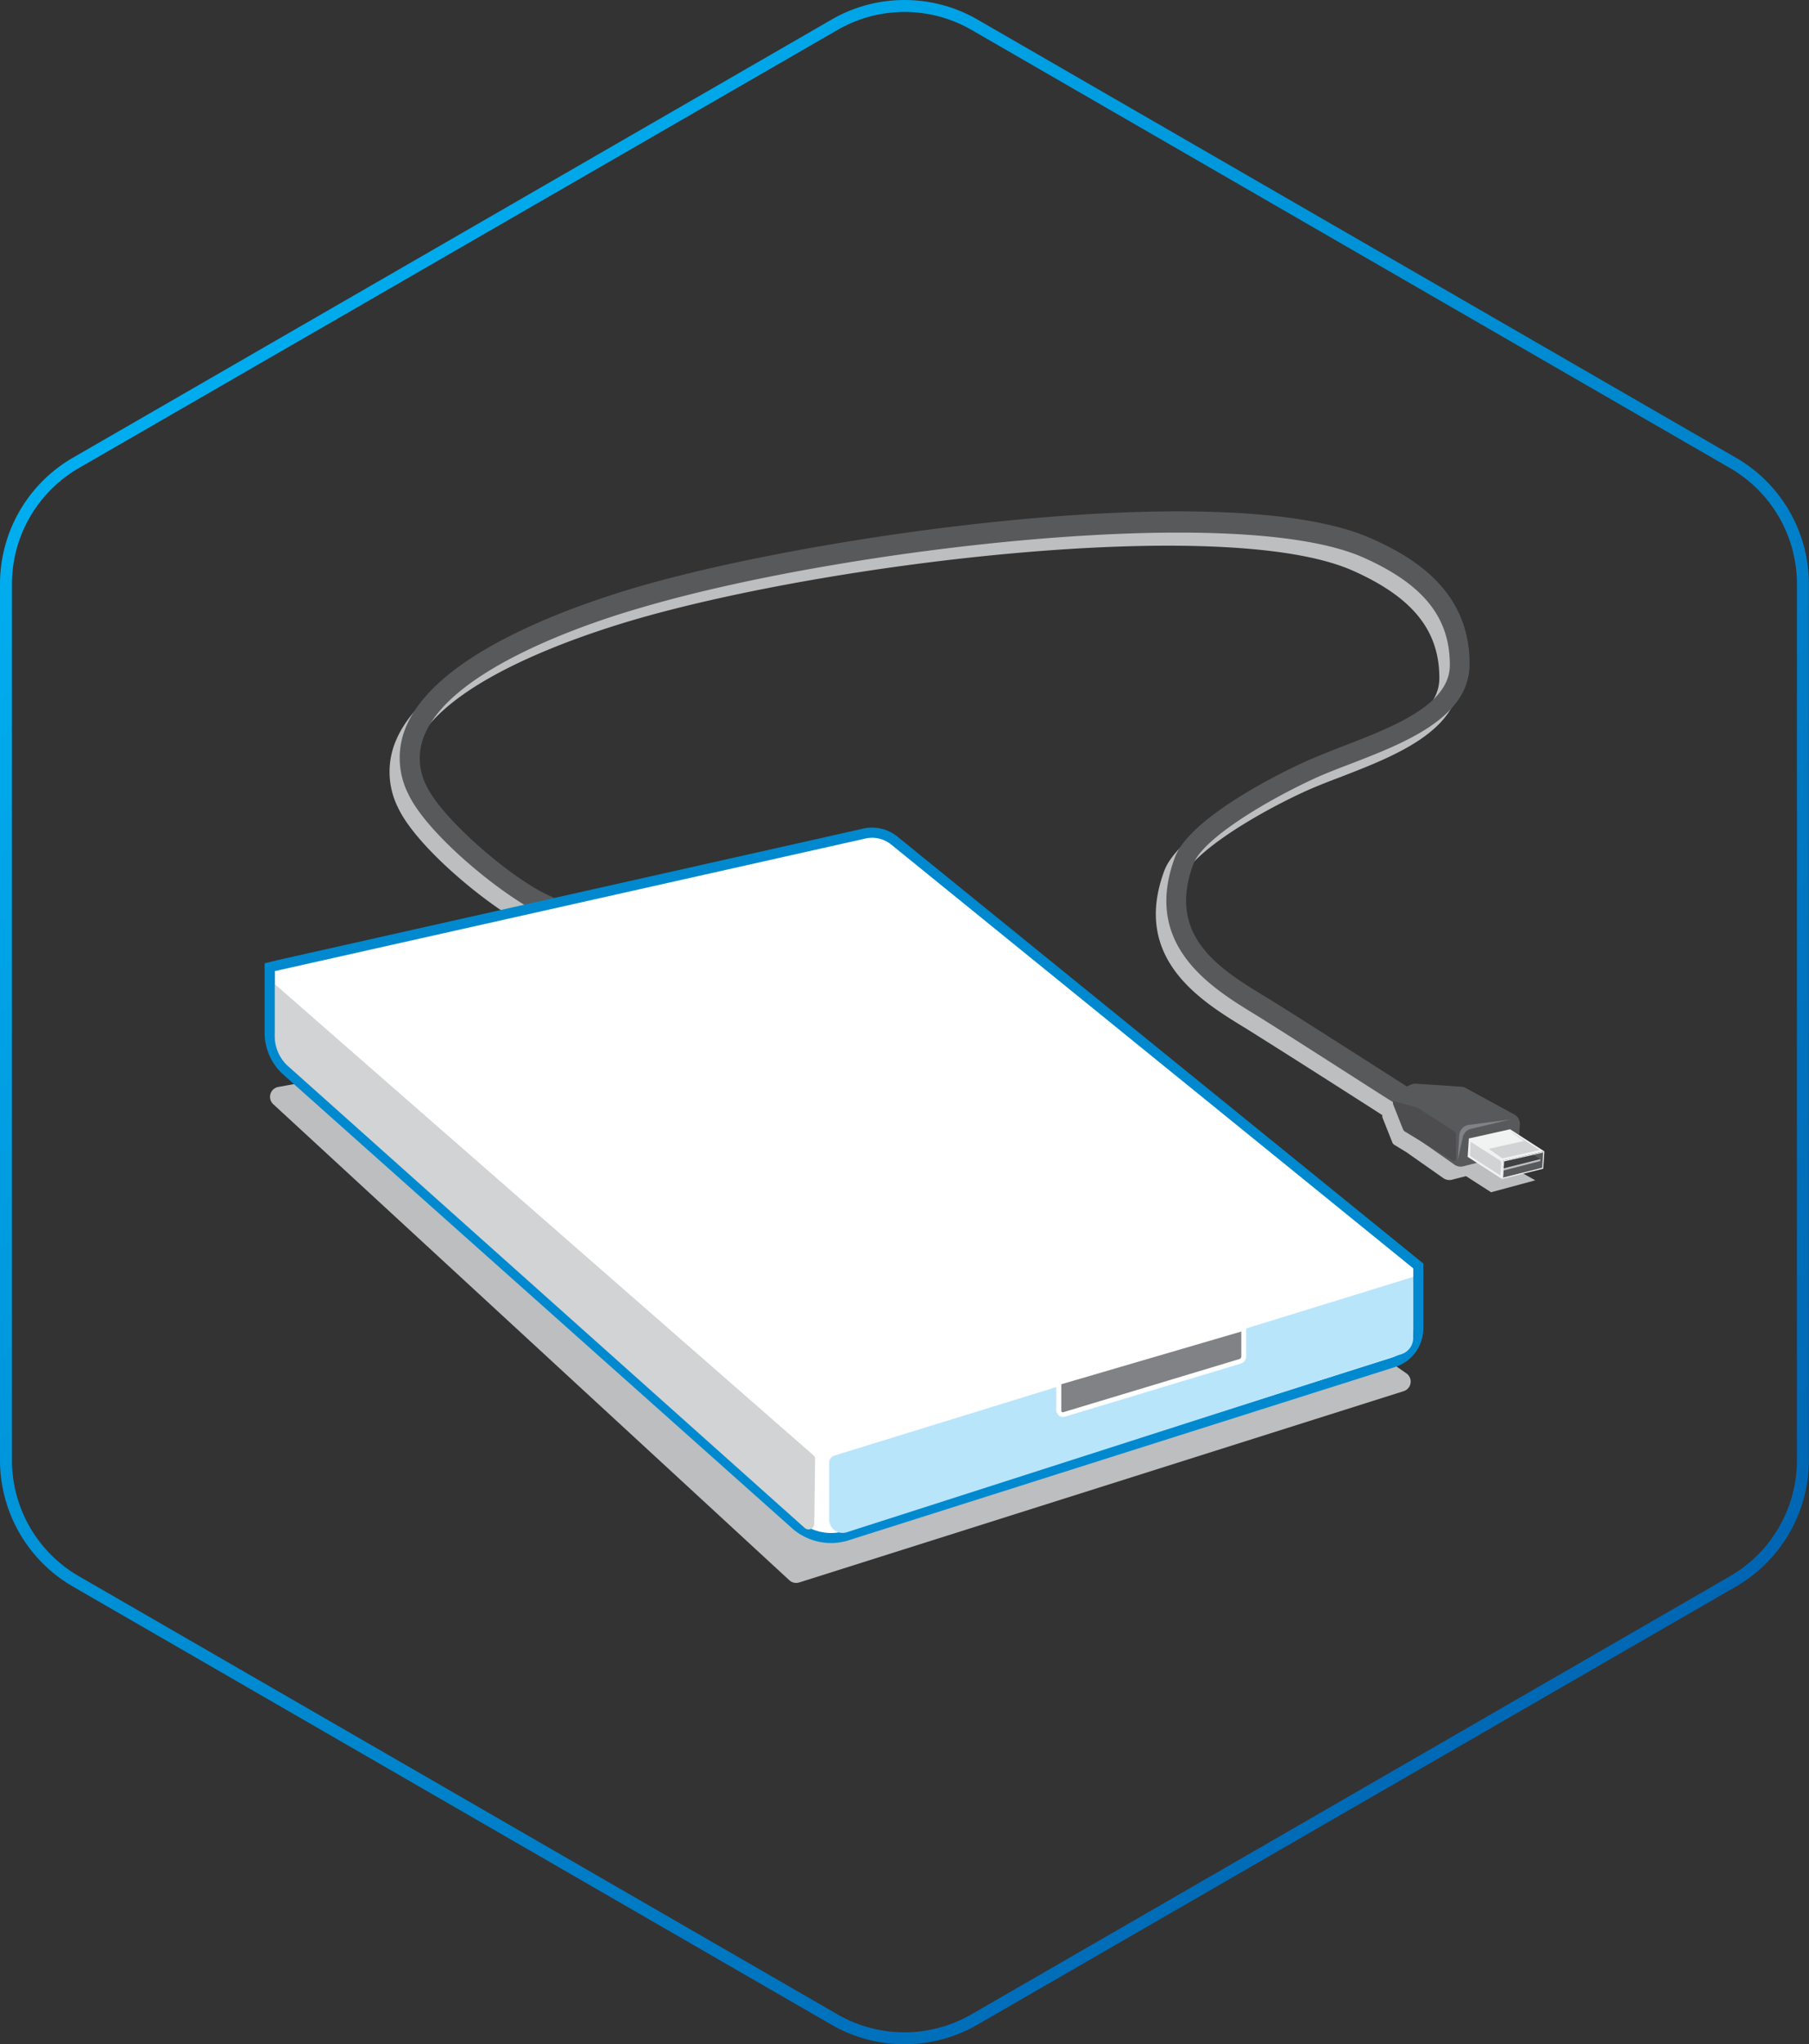 <svg xmlns="http://www.w3.org/2000/svg" xmlns:xlink="http://www.w3.org/1999/xlink" viewBox="0 0 151.36 171"><rect x="0" y="0" width="151.36" height="171" fill="#333333" stroke="none"/><defs><linearGradient id="linear-gradient" x1="134.37" y1="144.19" x2="16.99" y2="26.81" gradientUnits="userSpaceOnUse"><stop offset="0" stop-color="#0066b3"/><stop offset="1" stop-color="#00aeef"/></linearGradient></defs><title>about-platform-acquisition</title><g id="Layer_2" data-name="Layer 2"><g id="Layer_1-2" data-name="Layer 1"><g id="_Group_" data-name="&lt;Group&gt;"><path id="_Path_" data-name="&lt;Path&gt;" d="M145,132.28,81.53,168.93a11.71,11.71,0,0,1-11.71,0L6.35,132.28A11.71,11.71,0,0,1,.5,122.15V48.85A11.71,11.71,0,0,1,6.35,38.72L69.83,2.07a11.71,11.71,0,0,1,11.71,0L145,38.72a11.71,11.71,0,0,1,5.85,10.14v73.29A11.71,11.71,0,0,1,145,132.28Z" fill="none" stroke="url(#linear-gradient)"/><g id="_Group_2" data-name="&lt;Group&gt;"><path id="_Path_2" data-name="&lt;Path&gt;" d="M126.23,96l.06-.83a.91.91,0,0,0-.44-.85l-4.07-2.22a.91.91,0,0,0-.4-.13l-3.72-.25a.91.91,0,0,0-.4.06l-.45.18-.07-.07c-.07,0-7-4.46-10.47-6.66l-1.05-.65c-4-2.41-8.46-5.14-6.2-11.21.75-2,5.71-5.1,10-7.09.92-.43,2-.85,3.16-1.29,4.42-1.71,9.93-3.83,9.95-8.33,0-6.16-4.7-9-8.25-10.53C102,41,67.29,45.88,52.32,50.31c-6,1.78-16.49,5.63-19.11,11.45a6.68,6.68,0,0,0,.09,5.79c1.63,3.49,8.21,8.8,11.32,10.15a.84.84,0,0,0,.67-1.54c-3.1-1.35-9.15-6.49-10.47-9.32a5,5,0,0,1-.08-4.39C37.18,57,48.18,53.29,52.8,51.92c16.47-4.87,49.83-8.87,60.38-4.19,5,2.22,7.26,5,7.25,9,0,3.35-4.72,5.16-8.87,6.76-1.18.46-2.29.88-3.27,1.34-1.59.74-9.59,4.6-10.87,8-2.74,7.38,3.06,10.91,6.9,13.24l1,.63c3.27,2.05,9.45,6,10.34,6.58v.17l.84,2.12a.41.41,0,0,0,.16.19l1,.61,3.05,2.14a.91.91,0,0,0,.78.17l1.17-.3,2.1,1.35.06-.94h0l-.06.94,3.7-1-2.14-1.19Z" fill="#bcbec0"/><g id="_Group_3" data-name="&lt;Group&gt;"><g id="_Group_4" data-name="&lt;Group&gt;"><path id="_Path_3" data-name="&lt;Path&gt;" d="M122.22,90.9l-3.72-.25a.91.91,0,0,0-.4.06l-1.52.61,0,.55.73,2.28a.91.91,0,0,0,.29.4l4.05,2.84a.91.91,0,0,0,.78.17l3.92-1a.91.91,0,0,0,.69-.82l.13-1.65a.91.91,0,0,0-.44-.85L122.62,91A.91.91,0,0,0,122.22,90.9Z" fill="#58595b"/></g><g id="_Group_5" data-name="&lt;Group&gt;"><path id="_Path_4" data-name="&lt;Path&gt;" d="M117.11,92.38a.84.84,0,0,1-.45-.13c-.07,0-6.95-4.45-10.46-6.65l-1-.63c-3.84-2.33-9.64-5.86-6.9-13.24,1.27-3.43,9.28-7.29,10.87-8,1-.45,2.09-.88,3.27-1.34,4.15-1.6,8.86-3.42,8.87-6.76,0-4-2.22-6.76-7.25-9-10.56-4.67-43.91-.68-60.38,4.19C49,52.16,38,55.92,35.59,61.32a5,5,0,0,0,.08,4.39C37,68.54,43,73.68,46.14,75a.84.84,0,1,1-.67,1.54c-3.11-1.36-9.69-6.66-11.32-10.15a6.68,6.68,0,0,1-.09-5.79c2.62-5.82,13.1-9.67,19.11-11.45,15-4.43,49.71-9.35,61.54-4.12,3.55,1.57,8.27,4.37,8.25,10.53,0,4.5-5.52,6.62-9.95,8.33-1.15.44-2.24.86-3.16,1.29-4.29,2-9.24,5.06-10,7.09-2.26,6.08,2.23,8.81,6.2,11.21l1.05.65c3.52,2.21,10.4,6.62,10.47,6.66a.84.84,0,0,1-.46,1.55Z" fill="#58595b"/></g><g id="_Group_6" data-name="&lt;Group&gt;"><polygon id="_Path_5" data-name="&lt;Path&gt;" points="125.85 97.15 129.13 96.42 129.04 97.69 125.76 98.51 125.85 97.15" fill="#58595b"/></g><g id="_Group_7" data-name="&lt;Group&gt;"><polygon id="_Path_6" data-name="&lt;Path&gt;" points="128.88 96.96 125.81 97.73 123.24 96.16 127.67 96.21 128.88 96.96" fill="#414042"/></g><g id="_Group_8" data-name="&lt;Group&gt;"><path id="_Compound_Path_" data-name="&lt;Compound Path&gt;" d="M125.77,97.08l-.1,1.54,3.45-.86.1-1.44Zm3.27.6-3.28.83.09-1.36,3.27-.74Z" fill="#f1f2f2"/></g><g id="_Group_9" data-name="&lt;Group&gt;"><polygon id="_Path_7" data-name="&lt;Path&gt;" points="125.81 97.73 128.88 96.96 128.87 97.12 125.8 97.91 125.81 97.73" fill="#bcbec0"/></g><g id="_Group_10" data-name="&lt;Group&gt;"><polygon id="_Path_8" data-name="&lt;Path&gt;" points="129.22 96.31 126.35 94.46 122.9 95.23 122.8 96.77 125.67 98.62 125.77 97.08 129.22 96.31" fill="#f1f2f2"/></g><g id="_Group_11" data-name="&lt;Group&gt;"><g id="_Group_12" data-name="&lt;Group&gt;"><path id="_Path_9" data-name="&lt;Path&gt;" d="M125.67,96.87a.19.19,0,0,0,.15,0l3-.67-2.4-1.55s-.1,0,1.09.79l-2.94.66Z" fill="#d1d3d4"/></g><g id="_Group_13" data-name="&lt;Group&gt;"><path id="_Path_10" data-name="&lt;Path&gt;" d="M123.05,95.51,123,96.57a.19.19,0,0,0,.09.18l2.45,1.58.07-1.07a.19.19,0,0,0-.09-.18Z" fill="#d1d3d4"/></g></g><g id="_Group_14" data-name="&lt;Group&gt;"><path id="_Path_11" data-name="&lt;Path&gt;" d="M126.39,93.64l-3.54.46a.94.94,0,0,0-.75.86l-.14,2.14.44-2a.94.94,0,0,1,.62-.66Z" fill="#808285"/></g><g id="_Group_15" data-name="&lt;Group&gt;"><path id="_Path_12" data-name="&lt;Path&gt;" d="M116.55,92.09v.25l.84,2.12a.41.41,0,0,0,.16.19l4,2.44a.18.18,0,0,0,.27-.15v-2a.41.41,0,0,0-.19-.34l-3-1.93-.12-.05Z" fill="#4d4d4f"/></g></g><g id="_Group_16" data-name="&lt;Group&gt;"><path id="_Path_13" data-name="&lt;Path&gt;" d="M117.44,116.37l-50.57,16a.84.84,0,0,1-.82-.18L22.87,92.37a.84.84,0,0,1,.42-1.45l47-8.53a.84.84,0,0,1,.63.14l46.77,32.36A.84.84,0,0,1,117.44,116.37Z" fill="#bcbec0"/></g><g id="_Group_17" data-name="&lt;Group&gt;"><path id="_Path_14" data-name="&lt;Path&gt;" d="M69.53,129.07a4.92,4.92,0,0,1-3.23-1.21L23.76,89.94a4.72,4.72,0,0,1-1.62-3.56v-5.8l1.09-.27,49-11a3.37,3.37,0,0,1,2.86.67l44,35.71v5.44a3.39,3.39,0,0,1-2.4,3.23l-45.74,14.5A4.9,4.9,0,0,1,69.53,129.07Z" fill="#0089cf"/></g><g id="_Group_18" data-name="&lt;Group&gt;"><path id="_Path_15" data-name="&lt;Path&gt;" d="M118.24,106.09,74.56,70.64a2.53,2.53,0,0,0-2.14-.5L23,81.23h0v5.16a3.88,3.88,0,0,0,1.33,2.92l42.53,37.92a4.08,4.08,0,0,0,3.85.83l45.74-14.5a2.53,2.53,0,0,0,1.8-2.42v-5Z" fill="#fff"/></g><g id="_Group_19" data-name="&lt;Group&gt;"><path id="_Path_16" data-name="&lt;Path&gt;" d="M69.83,121.75l48.41-14.94V112a1.42,1.42,0,0,1-1,1.28L70.82,128.18a1.12,1.12,0,0,1-1.44-1.07v-4.76A.62.62,0,0,1,69.83,121.75Z" fill="#b9e5fb"/></g><g id="_Group_20" data-name="&lt;Group&gt;"><g id="_Group_21" data-name="&lt;Group&gt;"><path id="_Path_17" data-name="&lt;Path&gt;" d="M88.73,115.6l15.33-4.53v2.38a.45.45,0,0,1-.3.4L89,118.3a.35.35,0,0,1-.46-.34v-2.17A.2.2,0,0,1,88.73,115.6Z" fill="#808285"/></g><g id="_Group_22" data-name="&lt;Group&gt;"><path id="_Compound_Path_2" data-name="&lt;Compound Path&gt;" d="M88.94,118.52a.57.57,0,0,1-.56-.57v-2.17a.41.41,0,0,1,.29-.39h0l15.6-4.6v2.66a.66.66,0,0,1-.45.61L89.11,118.5Zm-.14-2.73V118a.14.14,0,0,0,.06.12.15.15,0,0,0,.13,0l14.72-4.44a.24.24,0,0,0,.15-.2v-2.1Z" fill="#fff"/></g></g><g id="_Group_23" data-name="&lt;Group&gt;"><path id="_Path_18" data-name="&lt;Path&gt;" d="M23,86.38V82.33l45.07,39.41a.38.38,0,0,1,.13.29l-.07,5.42a.48.48,0,0,1-.8.36L24,89.09A3.4,3.4,0,0,1,23,86.38Z" fill="#d1d3d4"/></g></g></g></g></g></svg>
